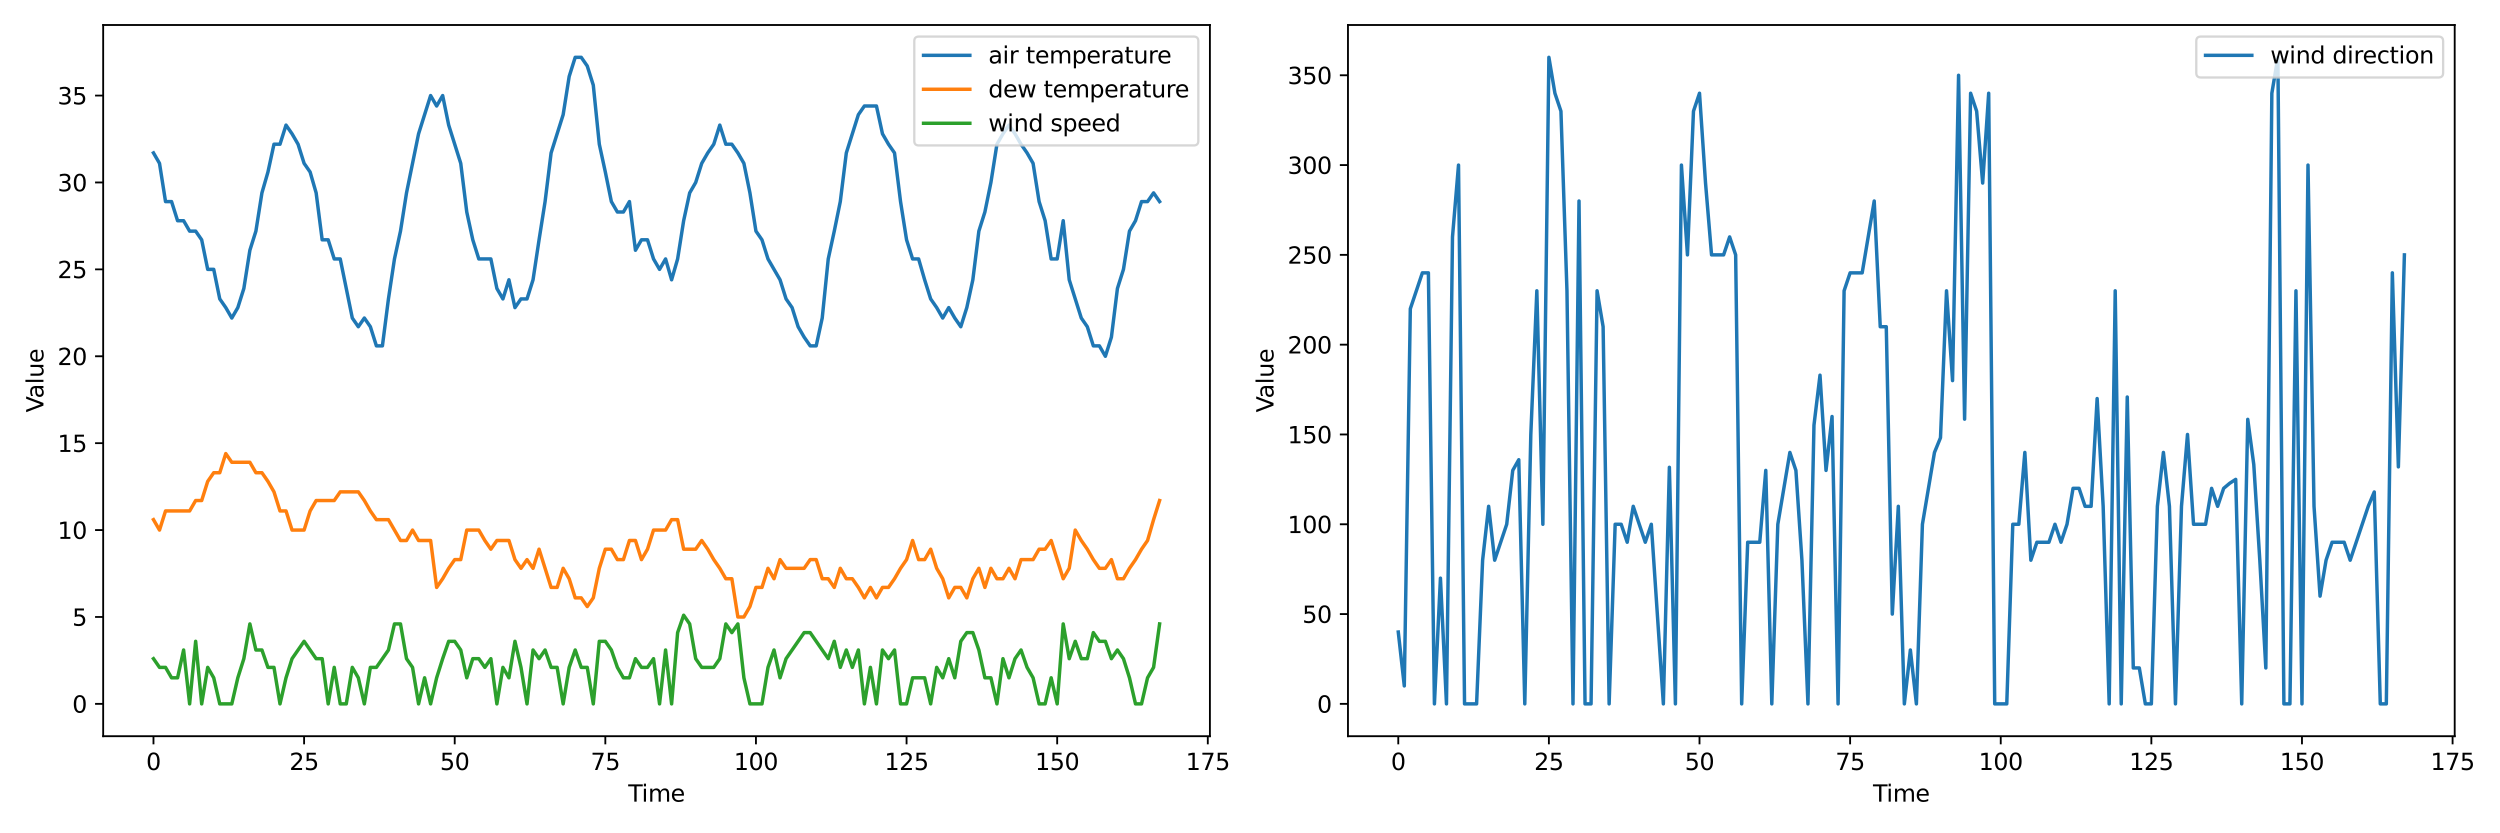 <?xml version="1.0" encoding="utf-8" standalone="no"?>
<!DOCTYPE svg PUBLIC "-//W3C//DTD SVG 1.1//EN"
  "http://www.w3.org/Graphics/SVG/1.1/DTD/svg11.dtd">
<svg xmlns:xlink="http://www.w3.org/1999/xlink" width="1080pt" height="360pt" viewBox="0 0 1080 360" xmlns="http://www.w3.org/2000/svg" version="1.1">
 <defs>
  <style type="text/css">*{stroke-linejoin: round; stroke-linecap: butt}</style>
 </defs>
 <g id="figure_1">
  <g id="patch_1">
   <path d="M 0 360 
L 1080 360 
L 1080 0 
L 0 0 
z
" style="fill: #ffffff"/>
  </g>
  <g id="axes_1">
   <g id="patch_2">
    <path d="M 44.57 318.04 
L 522.68 318.04 
L 522.68 10.8 
L 44.57 10.8 
z
" style="fill: #ffffff"/>
   </g>
   <g id="matplotlib.axis_1">
    <g id="xtick_1">
     <g id="line2d_1">
      <defs>
       <path id="md7c0abed47" d="M 0 0 
L 0 3.5 
" style="stroke: #000000; stroke-width: 0.8"/>
      </defs>
      <g>
       <use xlink:href="#md7c0abed47" x="66.302" y="318.04" style="stroke: #000000; stroke-width: 0.8"/>
      </g>
     </g>
     <g id="text_1">
      <!-- 0 -->
      <g transform="translate(63.121 332.638) scale(0.1 -0.1)">
       <defs>
        <path id="DejaVuSans-30" d="M 2034 4250 
Q 1547 4250 1301 3770 
Q 1056 3291 1056 2328 
Q 1056 1369 1301 889 
Q 1547 409 2034 409 
Q 2525 409 2770 889 
Q 3016 1369 3016 2328 
Q 3016 3291 2770 3770 
Q 2525 4250 2034 4250 
z
M 2034 4750 
Q 2819 4750 3233 4129 
Q 3647 3509 3647 2328 
Q 3647 1150 3233 529 
Q 2819 -91 2034 -91 
Q 1250 -91 836 529 
Q 422 1150 422 2328 
Q 422 3509 836 4129 
Q 1250 4750 2034 4750 
z
" transform="scale(0.016)"/>
       </defs>
       <use xlink:href="#DejaVuSans-30"/>
      </g>
     </g>
    </g>
    <g id="xtick_2">
     <g id="line2d_2">
      <g>
       <use xlink:href="#md7c0abed47" x="131.369" y="318.04" style="stroke: #000000; stroke-width: 0.8"/>
      </g>
     </g>
     <g id="text_2">
      <!-- 25 -->
      <g transform="translate(125.006 332.638) scale(0.1 -0.1)">
       <defs>
        <path id="DejaVuSans-32" d="M 1228 531 
L 3431 531 
L 3431 0 
L 469 0 
L 469 531 
Q 828 903 1448 1529 
Q 2069 2156 2228 2338 
Q 2531 2678 2651 2914 
Q 2772 3150 2772 3378 
Q 2772 3750 2511 3984 
Q 2250 4219 1831 4219 
Q 1534 4219 1204 4116 
Q 875 4013 500 3803 
L 500 4441 
Q 881 4594 1212 4672 
Q 1544 4750 1819 4750 
Q 2544 4750 2975 4387 
Q 3406 4025 3406 3419 
Q 3406 3131 3298 2873 
Q 3191 2616 2906 2266 
Q 2828 2175 2409 1742 
Q 1991 1309 1228 531 
z
" transform="scale(0.016)"/>
        <path id="DejaVuSans-35" d="M 691 4666 
L 3169 4666 
L 3169 4134 
L 1269 4134 
L 1269 2991 
Q 1406 3038 1543 3061 
Q 1681 3084 1819 3084 
Q 2600 3084 3056 2656 
Q 3513 2228 3513 1497 
Q 3513 744 3044 326 
Q 2575 -91 1722 -91 
Q 1428 -91 1123 -41 
Q 819 9 494 109 
L 494 744 
Q 775 591 1075 516 
Q 1375 441 1709 441 
Q 2250 441 2565 725 
Q 2881 1009 2881 1497 
Q 2881 1984 2565 2268 
Q 2250 2553 1709 2553 
Q 1456 2553 1204 2497 
Q 953 2441 691 2322 
L 691 4666 
z
" transform="scale(0.016)"/>
       </defs>
       <use xlink:href="#DejaVuSans-32"/>
       <use xlink:href="#DejaVuSans-35" x="63.623"/>
      </g>
     </g>
    </g>
    <g id="xtick_3">
     <g id="line2d_3">
      <g>
       <use xlink:href="#md7c0abed47" x="196.436" y="318.04" style="stroke: #000000; stroke-width: 0.8"/>
      </g>
     </g>
     <g id="text_3">
      <!-- 50 -->
      <g transform="translate(190.073 332.638) scale(0.1 -0.1)">
       <use xlink:href="#DejaVuSans-35"/>
       <use xlink:href="#DejaVuSans-30" x="63.623"/>
      </g>
     </g>
    </g>
    <g id="xtick_4">
     <g id="line2d_4">
      <g>
       <use xlink:href="#md7c0abed47" x="261.502" y="318.04" style="stroke: #000000; stroke-width: 0.8"/>
      </g>
     </g>
     <g id="text_4">
      <!-- 75 -->
      <g transform="translate(255.14 332.638) scale(0.1 -0.1)">
       <defs>
        <path id="DejaVuSans-37" d="M 525 4666 
L 3525 4666 
L 3525 4397 
L 1831 0 
L 1172 0 
L 2766 4134 
L 525 4134 
L 525 4666 
z
" transform="scale(0.016)"/>
       </defs>
       <use xlink:href="#DejaVuSans-37"/>
       <use xlink:href="#DejaVuSans-35" x="63.623"/>
      </g>
     </g>
    </g>
    <g id="xtick_5">
     <g id="line2d_5">
      <g>
       <use xlink:href="#md7c0abed47" x="326.569" y="318.04" style="stroke: #000000; stroke-width: 0.8"/>
      </g>
     </g>
     <g id="text_5">
      <!-- 100 -->
      <g transform="translate(317.025 332.638) scale(0.1 -0.1)">
       <defs>
        <path id="DejaVuSans-31" d="M 794 531 
L 1825 531 
L 1825 4091 
L 703 3866 
L 703 4441 
L 1819 4666 
L 2450 4666 
L 2450 531 
L 3481 531 
L 3481 0 
L 794 0 
L 794 531 
z
" transform="scale(0.016)"/>
       </defs>
       <use xlink:href="#DejaVuSans-31"/>
       <use xlink:href="#DejaVuSans-30" x="63.623"/>
       <use xlink:href="#DejaVuSans-30" x="127.246"/>
      </g>
     </g>
    </g>
    <g id="xtick_6">
     <g id="line2d_6">
      <g>
       <use xlink:href="#md7c0abed47" x="391.636" y="318.04" style="stroke: #000000; stroke-width: 0.8"/>
      </g>
     </g>
     <g id="text_6">
      <!-- 125 -->
      <g transform="translate(382.092 332.638) scale(0.1 -0.1)">
       <use xlink:href="#DejaVuSans-31"/>
       <use xlink:href="#DejaVuSans-32" x="63.623"/>
       <use xlink:href="#DejaVuSans-35" x="127.246"/>
      </g>
     </g>
    </g>
    <g id="xtick_7">
     <g id="line2d_7">
      <g>
       <use xlink:href="#md7c0abed47" x="456.702" y="318.04" style="stroke: #000000; stroke-width: 0.8"/>
      </g>
     </g>
     <g id="text_7">
      <!-- 150 -->
      <g transform="translate(447.159 332.638) scale(0.1 -0.1)">
       <use xlink:href="#DejaVuSans-31"/>
       <use xlink:href="#DejaVuSans-35" x="63.623"/>
       <use xlink:href="#DejaVuSans-30" x="127.246"/>
      </g>
     </g>
    </g>
    <g id="xtick_8">
     <g id="line2d_8">
      <g>
       <use xlink:href="#md7c0abed47" x="521.769" y="318.04" style="stroke: #000000; stroke-width: 0.8"/>
      </g>
     </g>
     <g id="text_8">
      <!-- 175 -->
      <g transform="translate(512.225 332.638) scale(0.1 -0.1)">
       <use xlink:href="#DejaVuSans-31"/>
       <use xlink:href="#DejaVuSans-37" x="63.623"/>
       <use xlink:href="#DejaVuSans-35" x="127.246"/>
      </g>
     </g>
    </g>
    <g id="text_9">
     <!-- Time -->
     <g transform="translate(271.391 346.317) scale(0.1 -0.1)">
      <defs>
       <path id="DejaVuSans-54" d="M -19 4666 
L 3928 4666 
L 3928 4134 
L 2272 4134 
L 2272 0 
L 1638 0 
L 1638 4134 
L -19 4134 
L -19 4666 
z
" transform="scale(0.016)"/>
       <path id="DejaVuSans-69" d="M 603 3500 
L 1178 3500 
L 1178 0 
L 603 0 
L 603 3500 
z
M 603 4863 
L 1178 4863 
L 1178 4134 
L 603 4134 
L 603 4863 
z
" transform="scale(0.016)"/>
       <path id="DejaVuSans-6d" d="M 3328 2828 
Q 3544 3216 3844 3400 
Q 4144 3584 4550 3584 
Q 5097 3584 5394 3201 
Q 5691 2819 5691 2113 
L 5691 0 
L 5113 0 
L 5113 2094 
Q 5113 2597 4934 2840 
Q 4756 3084 4391 3084 
Q 3944 3084 3684 2787 
Q 3425 2491 3425 1978 
L 3425 0 
L 2847 0 
L 2847 2094 
Q 2847 2600 2669 2842 
Q 2491 3084 2119 3084 
Q 1678 3084 1418 2786 
Q 1159 2488 1159 1978 
L 1159 0 
L 581 0 
L 581 3500 
L 1159 3500 
L 1159 2956 
Q 1356 3278 1631 3431 
Q 1906 3584 2284 3584 
Q 2666 3584 2933 3390 
Q 3200 3197 3328 2828 
z
" transform="scale(0.016)"/>
       <path id="DejaVuSans-65" d="M 3597 1894 
L 3597 1613 
L 953 1613 
Q 991 1019 1311 708 
Q 1631 397 2203 397 
Q 2534 397 2845 478 
Q 3156 559 3463 722 
L 3463 178 
Q 3153 47 2828 -22 
Q 2503 -91 2169 -91 
Q 1331 -91 842 396 
Q 353 884 353 1716 
Q 353 2575 817 3079 
Q 1281 3584 2069 3584 
Q 2775 3584 3186 3129 
Q 3597 2675 3597 1894 
z
M 3022 2063 
Q 3016 2534 2758 2815 
Q 2500 3097 2075 3097 
Q 1594 3097 1305 2825 
Q 1016 2553 972 2059 
L 3022 2063 
z
" transform="scale(0.016)"/>
      </defs>
      <use xlink:href="#DejaVuSans-54"/>
      <use xlink:href="#DejaVuSans-69" x="57.959"/>
      <use xlink:href="#DejaVuSans-6d" x="85.742"/>
      <use xlink:href="#DejaVuSans-65" x="183.154"/>
     </g>
    </g>
   </g>
   <g id="matplotlib.axis_2">
    <g id="ytick_1">
     <g id="line2d_9">
      <defs>
       <path id="m46fc48ed56" d="M 0 0 
L -3.5 0 
" style="stroke: #000000; stroke-width: 0.8"/>
      </defs>
      <g>
       <use xlink:href="#m46fc48ed56" x="44.57" y="304.075" style="stroke: #000000; stroke-width: 0.8"/>
      </g>
     </g>
     <g id="text_10">
      <!-- 0 -->
      <g transform="translate(31.207 307.874) scale(0.1 -0.1)">
       <use xlink:href="#DejaVuSans-30"/>
      </g>
     </g>
    </g>
    <g id="ytick_2">
     <g id="line2d_10">
      <g>
       <use xlink:href="#m46fc48ed56" x="44.57" y="266.533" style="stroke: #000000; stroke-width: 0.8"/>
      </g>
     </g>
     <g id="text_11">
      <!-- 5 -->
      <g transform="translate(31.207 270.332) scale(0.1 -0.1)">
       <use xlink:href="#DejaVuSans-35"/>
      </g>
     </g>
    </g>
    <g id="ytick_3">
     <g id="line2d_11">
      <g>
       <use xlink:href="#m46fc48ed56" x="44.57" y="228.991" style="stroke: #000000; stroke-width: 0.8"/>
      </g>
     </g>
     <g id="text_12">
      <!-- 10 -->
      <g transform="translate(24.845 232.791) scale(0.1 -0.1)">
       <use xlink:href="#DejaVuSans-31"/>
       <use xlink:href="#DejaVuSans-30" x="63.623"/>
      </g>
     </g>
    </g>
    <g id="ytick_4">
     <g id="line2d_12">
      <g>
       <use xlink:href="#m46fc48ed56" x="44.57" y="191.45" style="stroke: #000000; stroke-width: 0.8"/>
      </g>
     </g>
     <g id="text_13">
      <!-- 15 -->
      <g transform="translate(24.845 195.249) scale(0.1 -0.1)">
       <use xlink:href="#DejaVuSans-31"/>
       <use xlink:href="#DejaVuSans-35" x="63.623"/>
      </g>
     </g>
    </g>
    <g id="ytick_5">
     <g id="line2d_13">
      <g>
       <use xlink:href="#m46fc48ed56" x="44.57" y="153.908" style="stroke: #000000; stroke-width: 0.8"/>
      </g>
     </g>
     <g id="text_14">
      <!-- 20 -->
      <g transform="translate(24.845 157.708) scale(0.1 -0.1)">
       <use xlink:href="#DejaVuSans-32"/>
       <use xlink:href="#DejaVuSans-30" x="63.623"/>
      </g>
     </g>
    </g>
    <g id="ytick_6">
     <g id="line2d_14">
      <g>
       <use xlink:href="#m46fc48ed56" x="44.57" y="116.367" style="stroke: #000000; stroke-width: 0.8"/>
      </g>
     </g>
     <g id="text_15">
      <!-- 25 -->
      <g transform="translate(24.845 120.166) scale(0.1 -0.1)">
       <use xlink:href="#DejaVuSans-32"/>
       <use xlink:href="#DejaVuSans-35" x="63.623"/>
      </g>
     </g>
    </g>
    <g id="ytick_7">
     <g id="line2d_15">
      <g>
       <use xlink:href="#m46fc48ed56" x="44.57" y="78.825" style="stroke: #000000; stroke-width: 0.8"/>
      </g>
     </g>
     <g id="text_16">
      <!-- 30 -->
      <g transform="translate(24.845 82.624) scale(0.1 -0.1)">
       <defs>
        <path id="DejaVuSans-33" d="M 2597 2516 
Q 3050 2419 3304 2112 
Q 3559 1806 3559 1356 
Q 3559 666 3084 287 
Q 2609 -91 1734 -91 
Q 1441 -91 1130 -33 
Q 819 25 488 141 
L 488 750 
Q 750 597 1062 519 
Q 1375 441 1716 441 
Q 2309 441 2620 675 
Q 2931 909 2931 1356 
Q 2931 1769 2642 2001 
Q 2353 2234 1838 2234 
L 1294 2234 
L 1294 2753 
L 1863 2753 
Q 2328 2753 2575 2939 
Q 2822 3125 2822 3475 
Q 2822 3834 2567 4026 
Q 2313 4219 1838 4219 
Q 1578 4219 1281 4162 
Q 984 4106 628 3988 
L 628 4550 
Q 988 4650 1302 4700 
Q 1616 4750 1894 4750 
Q 2613 4750 3031 4423 
Q 3450 4097 3450 3541 
Q 3450 3153 3228 2886 
Q 3006 2619 2597 2516 
z
" transform="scale(0.016)"/>
       </defs>
       <use xlink:href="#DejaVuSans-33"/>
       <use xlink:href="#DejaVuSans-30" x="63.623"/>
      </g>
     </g>
    </g>
    <g id="ytick_8">
     <g id="line2d_16">
      <g>
       <use xlink:href="#m46fc48ed56" x="44.57" y="41.284" style="stroke: #000000; stroke-width: 0.8"/>
      </g>
     </g>
     <g id="text_17">
      <!-- 35 -->
      <g transform="translate(24.845 45.083) scale(0.1 -0.1)">
       <use xlink:href="#DejaVuSans-33"/>
       <use xlink:href="#DejaVuSans-35" x="63.623"/>
      </g>
     </g>
    </g>
    <g id="text_18">
     <!-- Value -->
     <g transform="translate(18.765 178.151) rotate(-90) scale(0.1 -0.1)">
      <defs>
       <path id="DejaVuSans-56" d="M 1831 0 
L 50 4666 
L 709 4666 
L 2188 738 
L 3669 4666 
L 4325 4666 
L 2547 0 
L 1831 0 
z
" transform="scale(0.016)"/>
       <path id="DejaVuSans-61" d="M 2194 1759 
Q 1497 1759 1228 1600 
Q 959 1441 959 1056 
Q 959 750 1161 570 
Q 1363 391 1709 391 
Q 2188 391 2477 730 
Q 2766 1069 2766 1631 
L 2766 1759 
L 2194 1759 
z
M 3341 1997 
L 3341 0 
L 2766 0 
L 2766 531 
Q 2569 213 2275 61 
Q 1981 -91 1556 -91 
Q 1019 -91 701 211 
Q 384 513 384 1019 
Q 384 1609 779 1909 
Q 1175 2209 1959 2209 
L 2766 2209 
L 2766 2266 
Q 2766 2663 2505 2880 
Q 2244 3097 1772 3097 
Q 1472 3097 1187 3025 
Q 903 2953 641 2809 
L 641 3341 
Q 956 3463 1253 3523 
Q 1550 3584 1831 3584 
Q 2591 3584 2966 3190 
Q 3341 2797 3341 1997 
z
" transform="scale(0.016)"/>
       <path id="DejaVuSans-6c" d="M 603 4863 
L 1178 4863 
L 1178 0 
L 603 0 
L 603 4863 
z
" transform="scale(0.016)"/>
       <path id="DejaVuSans-75" d="M 544 1381 
L 544 3500 
L 1119 3500 
L 1119 1403 
Q 1119 906 1312 657 
Q 1506 409 1894 409 
Q 2359 409 2629 706 
Q 2900 1003 2900 1516 
L 2900 3500 
L 3475 3500 
L 3475 0 
L 2900 0 
L 2900 538 
Q 2691 219 2414 64 
Q 2138 -91 1772 -91 
Q 1169 -91 856 284 
Q 544 659 544 1381 
z
M 1991 3584 
L 1991 3584 
z
" transform="scale(0.016)"/>
      </defs>
      <use xlink:href="#DejaVuSans-56"/>
      <use xlink:href="#DejaVuSans-61" x="60.658"/>
      <use xlink:href="#DejaVuSans-6c" x="121.938"/>
      <use xlink:href="#DejaVuSans-75" x="149.721"/>
      <use xlink:href="#DejaVuSans-65" x="213.1"/>
     </g>
    </g>
   </g>
   <g id="line2d_17">
    <path d="M 66.302 66.061 
L 68.905 70.566 
L 71.508 87.084 
L 74.11 87.084 
L 76.713 95.344 
L 79.316 95.344 
L 81.918 99.849 
L 84.521 99.849 
L 87.124 103.603 
L 89.726 116.367 
L 92.329 116.367 
L 94.932 129.131 
L 97.534 132.885 
L 100.137 137.39 
L 102.74 132.885 
L 105.342 124.626 
L 107.945 108.108 
L 110.548 99.849 
L 113.15 83.33 
L 115.753 74.32 
L 118.356 62.307 
L 120.958 62.307 
L 123.561 54.048 
L 126.164 57.802 
L 128.766 62.307 
L 131.369 70.566 
L 133.972 74.32 
L 136.574 83.33 
L 139.177 103.603 
L 141.78 103.603 
L 144.382 111.862 
L 146.985 111.862 
L 152.19 137.39 
L 154.793 141.144 
L 157.396 137.39 
L 159.998 141.144 
L 162.601 149.403 
L 165.204 149.403 
L 167.806 129.131 
L 170.409 111.862 
L 173.012 99.849 
L 175.614 83.33 
L 180.82 57.802 
L 186.025 41.284 
L 188.628 45.789 
L 191.23 41.284 
L 193.833 54.048 
L 199.038 70.566 
L 201.641 91.589 
L 204.244 103.603 
L 206.846 111.862 
L 212.052 111.862 
L 214.654 124.626 
L 217.257 129.131 
L 219.86 120.872 
L 222.462 132.885 
L 225.065 129.131 
L 227.668 129.131 
L 230.27 120.872 
L 232.873 103.603 
L 235.476 87.084 
L 238.078 66.061 
L 243.284 49.543 
L 245.886 33.025 
L 248.489 24.765 
L 251.092 24.765 
L 253.694 28.52 
L 256.297 36.779 
L 258.9 62.307 
L 261.502 74.32 
L 264.105 87.084 
L 266.708 91.589 
L 269.31 91.589 
L 271.913 87.084 
L 274.516 108.108 
L 277.118 103.603 
L 279.721 103.603 
L 282.324 111.862 
L 284.926 116.367 
L 287.529 111.862 
L 290.132 120.872 
L 292.734 111.862 
L 295.337 95.344 
L 297.94 83.33 
L 300.542 78.825 
L 303.145 70.566 
L 305.748 66.061 
L 308.35 62.307 
L 310.953 54.048 
L 313.556 62.307 
L 316.158 62.307 
L 318.761 66.061 
L 321.364 70.566 
L 323.966 83.33 
L 326.569 99.849 
L 329.172 103.603 
L 331.774 111.862 
L 336.98 120.872 
L 339.582 129.131 
L 342.185 132.885 
L 344.788 141.144 
L 347.39 145.649 
L 349.993 149.403 
L 352.596 149.403 
L 355.198 137.39 
L 357.801 111.862 
L 360.404 99.849 
L 363.006 87.084 
L 365.609 66.061 
L 370.814 49.543 
L 373.417 45.789 
L 378.622 45.789 
L 381.225 57.802 
L 383.828 62.307 
L 386.43 66.061 
L 389.033 87.084 
L 391.636 103.603 
L 394.238 111.862 
L 396.841 111.862 
L 399.444 120.872 
L 402.046 129.131 
L 404.649 132.885 
L 407.252 137.39 
L 409.854 132.885 
L 412.457 137.39 
L 415.06 141.144 
L 417.662 132.885 
L 420.265 120.872 
L 422.868 99.849 
L 425.47 91.589 
L 428.073 78.825 
L 430.676 62.307 
L 433.278 57.802 
L 435.881 54.048 
L 438.484 57.802 
L 441.086 62.307 
L 443.689 66.061 
L 446.292 70.566 
L 448.894 87.084 
L 451.497 95.344 
L 454.1 111.862 
L 456.702 111.862 
L 459.305 95.344 
L 461.908 120.872 
L 467.113 137.39 
L 469.716 141.144 
L 472.318 149.403 
L 474.921 149.403 
L 477.524 153.908 
L 480.126 145.649 
L 482.729 124.626 
L 485.332 116.367 
L 487.934 99.849 
L 490.537 95.344 
L 493.14 87.084 
L 495.742 87.084 
L 498.345 83.33 
L 500.948 87.084 
L 500.948 87.084 
" clip-path="url(#p7b12319298)" style="fill: none; stroke: #1f77b4; stroke-width: 1.5; stroke-linecap: square"/>
   </g>
   <g id="line2d_18">
    <path d="M 66.302 224.486 
L 68.905 228.991 
L 71.508 220.732 
L 81.918 220.732 
L 84.521 216.227 
L 87.124 216.227 
L 89.726 207.968 
L 92.329 204.214 
L 94.932 204.214 
L 97.534 195.955 
L 100.137 199.709 
L 107.945 199.709 
L 110.548 204.214 
L 113.15 204.214 
L 115.753 207.968 
L 118.356 212.473 
L 120.958 220.732 
L 123.561 220.732 
L 126.164 228.991 
L 131.369 228.991 
L 133.972 220.732 
L 136.574 216.227 
L 144.382 216.227 
L 146.985 212.473 
L 154.793 212.473 
L 157.396 216.227 
L 159.998 220.732 
L 162.601 224.486 
L 167.806 224.486 
L 173.012 233.496 
L 175.614 233.496 
L 178.217 228.991 
L 180.82 233.496 
L 186.025 233.496 
L 188.628 253.769 
L 191.23 250.015 
L 193.833 245.51 
L 196.436 241.756 
L 199.038 241.756 
L 201.641 228.991 
L 206.846 228.991 
L 209.449 233.496 
L 212.052 237.251 
L 214.654 233.496 
L 219.86 233.496 
L 222.462 241.756 
L 225.065 245.51 
L 227.668 241.756 
L 230.27 245.51 
L 232.873 237.251 
L 238.078 253.769 
L 240.681 253.769 
L 243.284 245.51 
L 245.886 250.015 
L 248.489 258.274 
L 251.092 258.274 
L 253.694 262.028 
L 256.297 258.274 
L 258.9 245.51 
L 261.502 237.251 
L 264.105 237.251 
L 266.708 241.756 
L 269.31 241.756 
L 271.913 233.496 
L 274.516 233.496 
L 277.118 241.756 
L 279.721 237.251 
L 282.324 228.991 
L 287.529 228.991 
L 290.132 224.486 
L 292.734 224.486 
L 295.337 237.251 
L 300.542 237.251 
L 303.145 233.496 
L 305.748 237.251 
L 308.35 241.756 
L 310.953 245.51 
L 313.556 250.015 
L 316.158 250.015 
L 318.761 266.533 
L 321.364 266.533 
L 323.966 262.028 
L 326.569 253.769 
L 329.172 253.769 
L 331.774 245.51 
L 334.377 250.015 
L 336.98 241.756 
L 339.582 245.51 
L 347.39 245.51 
L 349.993 241.756 
L 352.596 241.756 
L 355.198 250.015 
L 357.801 250.015 
L 360.404 253.769 
L 363.006 245.51 
L 365.609 250.015 
L 368.212 250.015 
L 370.814 253.769 
L 373.417 258.274 
L 376.02 253.769 
L 378.622 258.274 
L 381.225 253.769 
L 383.828 253.769 
L 386.43 250.015 
L 389.033 245.51 
L 391.636 241.756 
L 394.238 233.496 
L 396.841 241.756 
L 399.444 241.756 
L 402.046 237.251 
L 404.649 245.51 
L 407.252 250.015 
L 409.854 258.274 
L 412.457 253.769 
L 415.06 253.769 
L 417.662 258.274 
L 420.265 250.015 
L 422.868 245.51 
L 425.47 253.769 
L 428.073 245.51 
L 430.676 250.015 
L 433.278 250.015 
L 435.881 245.51 
L 438.484 250.015 
L 441.086 241.756 
L 446.292 241.756 
L 448.894 237.251 
L 451.497 237.251 
L 454.1 233.496 
L 459.305 250.015 
L 461.908 245.51 
L 464.51 228.991 
L 467.113 233.496 
L 469.716 237.251 
L 472.318 241.756 
L 474.921 245.51 
L 477.524 245.51 
L 480.126 241.756 
L 482.729 250.015 
L 485.332 250.015 
L 487.934 245.51 
L 490.537 241.756 
L 493.14 237.251 
L 495.742 233.496 
L 498.345 224.486 
L 500.948 216.227 
L 500.948 216.227 
" clip-path="url(#p7b12319298)" style="fill: none; stroke: #ff7f0e; stroke-width: 1.5; stroke-linecap: square"/>
   </g>
   <g id="line2d_19">
    <path d="M 66.302 284.553 
L 68.905 288.307 
L 71.508 288.307 
L 74.11 292.812 
L 76.713 292.812 
L 79.316 280.799 
L 81.918 304.075 
L 84.521 277.045 
L 87.124 304.075 
L 89.726 288.307 
L 92.329 292.812 
L 94.932 304.075 
L 100.137 304.075 
L 102.74 292.812 
L 105.342 284.553 
L 107.945 269.536 
L 110.548 280.799 
L 113.15 280.799 
L 115.753 288.307 
L 118.356 288.307 
L 120.958 304.075 
L 123.561 292.812 
L 126.164 284.553 
L 131.369 277.045 
L 136.574 284.553 
L 139.177 284.553 
L 141.78 304.075 
L 144.382 288.307 
L 146.985 304.075 
L 149.588 304.075 
L 152.19 288.307 
L 154.793 292.812 
L 157.396 304.075 
L 159.998 288.307 
L 162.601 288.307 
L 167.806 280.799 
L 170.409 269.536 
L 173.012 269.536 
L 175.614 284.553 
L 178.217 288.307 
L 180.82 304.075 
L 183.422 292.812 
L 186.025 304.075 
L 188.628 292.812 
L 191.23 284.553 
L 193.833 277.045 
L 196.436 277.045 
L 199.038 280.799 
L 201.641 292.812 
L 204.244 284.553 
L 206.846 284.553 
L 209.449 288.307 
L 212.052 284.553 
L 214.654 304.075 
L 217.257 288.307 
L 219.86 292.812 
L 222.462 277.045 
L 225.065 288.307 
L 227.668 304.075 
L 230.27 280.799 
L 232.873 284.553 
L 235.476 280.799 
L 238.078 288.307 
L 240.681 288.307 
L 243.284 304.075 
L 245.886 288.307 
L 248.489 280.799 
L 251.092 288.307 
L 253.694 288.307 
L 256.297 304.075 
L 258.9 277.045 
L 261.502 277.045 
L 264.105 280.799 
L 266.708 288.307 
L 269.31 292.812 
L 271.913 292.812 
L 274.516 284.553 
L 277.118 288.307 
L 279.721 288.307 
L 282.324 284.553 
L 284.926 304.075 
L 287.529 280.799 
L 290.132 304.075 
L 292.734 273.29 
L 295.337 265.782 
L 297.94 269.536 
L 300.542 284.553 
L 303.145 288.307 
L 308.35 288.307 
L 310.953 284.553 
L 313.556 269.536 
L 316.158 273.29 
L 318.761 269.536 
L 321.364 292.812 
L 323.966 304.075 
L 329.172 304.075 
L 331.774 288.307 
L 334.377 280.799 
L 336.98 292.812 
L 339.582 284.553 
L 347.39 273.29 
L 349.993 273.29 
L 357.801 284.553 
L 360.404 277.045 
L 363.006 288.307 
L 365.609 280.799 
L 368.212 288.307 
L 370.814 280.799 
L 373.417 304.075 
L 376.02 288.307 
L 378.622 304.075 
L 381.225 280.799 
L 383.828 284.553 
L 386.43 280.799 
L 389.033 304.075 
L 391.636 304.075 
L 394.238 292.812 
L 399.444 292.812 
L 402.046 304.075 
L 404.649 288.307 
L 407.252 292.812 
L 409.854 284.553 
L 412.457 292.812 
L 415.06 277.045 
L 417.662 273.29 
L 420.265 273.29 
L 422.868 280.799 
L 425.47 292.812 
L 428.073 292.812 
L 430.676 304.075 
L 433.278 284.553 
L 435.881 292.812 
L 438.484 284.553 
L 441.086 280.799 
L 443.689 288.307 
L 446.292 292.812 
L 448.894 304.075 
L 451.497 304.075 
L 454.1 292.812 
L 456.702 304.075 
L 459.305 269.536 
L 461.908 284.553 
L 464.51 277.045 
L 467.113 284.553 
L 469.716 284.553 
L 472.318 273.29 
L 474.921 277.045 
L 477.524 277.045 
L 480.126 284.553 
L 482.729 280.799 
L 485.332 284.553 
L 487.934 292.812 
L 490.537 304.075 
L 493.14 304.075 
L 495.742 292.812 
L 498.345 288.307 
L 500.948 269.536 
L 500.948 269.536 
" clip-path="url(#p7b12319298)" style="fill: none; stroke: #2ca02c; stroke-width: 1.5; stroke-linecap: square"/>
   </g>
   <g id="patch_3">
    <path d="M 44.57 318.04 
L 44.57 10.8 
" style="fill: none; stroke: #000000; stroke-width: 0.8; stroke-linejoin: miter; stroke-linecap: square"/>
   </g>
   <g id="patch_4">
    <path d="M 522.68 318.04 
L 522.68 10.8 
" style="fill: none; stroke: #000000; stroke-width: 0.8; stroke-linejoin: miter; stroke-linecap: square"/>
   </g>
   <g id="patch_5">
    <path d="M 44.57 318.04 
L 522.68 318.04 
" style="fill: none; stroke: #000000; stroke-width: 0.8; stroke-linejoin: miter; stroke-linecap: square"/>
   </g>
   <g id="patch_6">
    <path d="M 44.57 10.8 
L 522.68 10.8 
" style="fill: none; stroke: #000000; stroke-width: 0.8; stroke-linejoin: miter; stroke-linecap: square"/>
   </g>
   <g id="legend_1">
    <g id="patch_7">
     <path d="M 396.97 62.834 
L 515.68 62.834 
Q 517.68 62.834 517.68 60.834 
L 517.68 17.8 
Q 517.68 15.8 515.68 15.8 
L 396.97 15.8 
Q 394.97 15.8 394.97 17.8 
L 394.97 60.834 
Q 394.97 62.834 396.97 62.834 
z
" style="fill: #ffffff; opacity: 0.8; stroke: #cccccc; stroke-linejoin: miter"/>
    </g>
    <g id="line2d_20">
     <path d="M 398.97 23.898 
L 408.97 23.898 
L 418.97 23.898 
" style="fill: none; stroke: #1f77b4; stroke-width: 1.5; stroke-linecap: square"/>
    </g>
    <g id="text_19">
     <!-- air temperature -->
     <g transform="translate(426.97 27.398) scale(0.1 -0.1)">
      <defs>
       <path id="DejaVuSans-72" d="M 2631 2963 
Q 2534 3019 2420 3045 
Q 2306 3072 2169 3072 
Q 1681 3072 1420 2755 
Q 1159 2438 1159 1844 
L 1159 0 
L 581 0 
L 581 3500 
L 1159 3500 
L 1159 2956 
Q 1341 3275 1631 3429 
Q 1922 3584 2338 3584 
Q 2397 3584 2469 3576 
Q 2541 3569 2628 3553 
L 2631 2963 
z
" transform="scale(0.016)"/>
       <path id="DejaVuSans-20" transform="scale(0.016)"/>
       <path id="DejaVuSans-74" d="M 1172 4494 
L 1172 3500 
L 2356 3500 
L 2356 3053 
L 1172 3053 
L 1172 1153 
Q 1172 725 1289 603 
Q 1406 481 1766 481 
L 2356 481 
L 2356 0 
L 1766 0 
Q 1100 0 847 248 
Q 594 497 594 1153 
L 594 3053 
L 172 3053 
L 172 3500 
L 594 3500 
L 594 4494 
L 1172 4494 
z
" transform="scale(0.016)"/>
       <path id="DejaVuSans-70" d="M 1159 525 
L 1159 -1331 
L 581 -1331 
L 581 3500 
L 1159 3500 
L 1159 2969 
Q 1341 3281 1617 3432 
Q 1894 3584 2278 3584 
Q 2916 3584 3314 3078 
Q 3713 2572 3713 1747 
Q 3713 922 3314 415 
Q 2916 -91 2278 -91 
Q 1894 -91 1617 61 
Q 1341 213 1159 525 
z
M 3116 1747 
Q 3116 2381 2855 2742 
Q 2594 3103 2138 3103 
Q 1681 3103 1420 2742 
Q 1159 2381 1159 1747 
Q 1159 1113 1420 752 
Q 1681 391 2138 391 
Q 2594 391 2855 752 
Q 3116 1113 3116 1747 
z
" transform="scale(0.016)"/>
      </defs>
      <use xlink:href="#DejaVuSans-61"/>
      <use xlink:href="#DejaVuSans-69" x="61.279"/>
      <use xlink:href="#DejaVuSans-72" x="89.062"/>
      <use xlink:href="#DejaVuSans-20" x="130.176"/>
      <use xlink:href="#DejaVuSans-74" x="161.963"/>
      <use xlink:href="#DejaVuSans-65" x="201.172"/>
      <use xlink:href="#DejaVuSans-6d" x="262.695"/>
      <use xlink:href="#DejaVuSans-70" x="360.107"/>
      <use xlink:href="#DejaVuSans-65" x="423.584"/>
      <use xlink:href="#DejaVuSans-72" x="485.107"/>
      <use xlink:href="#DejaVuSans-61" x="526.221"/>
      <use xlink:href="#DejaVuSans-74" x="587.5"/>
      <use xlink:href="#DejaVuSans-75" x="626.709"/>
      <use xlink:href="#DejaVuSans-72" x="690.088"/>
      <use xlink:href="#DejaVuSans-65" x="728.951"/>
     </g>
    </g>
    <g id="line2d_21">
     <path d="M 398.97 38.577 
L 408.97 38.577 
L 418.97 38.577 
" style="fill: none; stroke: #ff7f0e; stroke-width: 1.5; stroke-linecap: square"/>
    </g>
    <g id="text_20">
     <!-- dew temperature -->
     <g transform="translate(426.97 42.077) scale(0.1 -0.1)">
      <defs>
       <path id="DejaVuSans-64" d="M 2906 2969 
L 2906 4863 
L 3481 4863 
L 3481 0 
L 2906 0 
L 2906 525 
Q 2725 213 2448 61 
Q 2172 -91 1784 -91 
Q 1150 -91 751 415 
Q 353 922 353 1747 
Q 353 2572 751 3078 
Q 1150 3584 1784 3584 
Q 2172 3584 2448 3432 
Q 2725 3281 2906 2969 
z
M 947 1747 
Q 947 1113 1208 752 
Q 1469 391 1925 391 
Q 2381 391 2643 752 
Q 2906 1113 2906 1747 
Q 2906 2381 2643 2742 
Q 2381 3103 1925 3103 
Q 1469 3103 1208 2742 
Q 947 2381 947 1747 
z
" transform="scale(0.016)"/>
       <path id="DejaVuSans-77" d="M 269 3500 
L 844 3500 
L 1563 769 
L 2278 3500 
L 2956 3500 
L 3675 769 
L 4391 3500 
L 4966 3500 
L 4050 0 
L 3372 0 
L 2619 2869 
L 1863 0 
L 1184 0 
L 269 3500 
z
" transform="scale(0.016)"/>
      </defs>
      <use xlink:href="#DejaVuSans-64"/>
      <use xlink:href="#DejaVuSans-65" x="63.477"/>
      <use xlink:href="#DejaVuSans-77" x="125"/>
      <use xlink:href="#DejaVuSans-20" x="206.787"/>
      <use xlink:href="#DejaVuSans-74" x="238.574"/>
      <use xlink:href="#DejaVuSans-65" x="277.783"/>
      <use xlink:href="#DejaVuSans-6d" x="339.307"/>
      <use xlink:href="#DejaVuSans-70" x="436.719"/>
      <use xlink:href="#DejaVuSans-65" x="500.195"/>
      <use xlink:href="#DejaVuSans-72" x="561.719"/>
      <use xlink:href="#DejaVuSans-61" x="602.832"/>
      <use xlink:href="#DejaVuSans-74" x="664.111"/>
      <use xlink:href="#DejaVuSans-75" x="703.32"/>
      <use xlink:href="#DejaVuSans-72" x="766.699"/>
      <use xlink:href="#DejaVuSans-65" x="805.562"/>
     </g>
    </g>
    <g id="line2d_22">
     <path d="M 398.97 53.255 
L 408.97 53.255 
L 418.97 53.255 
" style="fill: none; stroke: #2ca02c; stroke-width: 1.5; stroke-linecap: square"/>
    </g>
    <g id="text_21">
     <!-- wind speed -->
     <g transform="translate(426.97 56.755) scale(0.1 -0.1)">
      <defs>
       <path id="DejaVuSans-6e" d="M 3513 2113 
L 3513 0 
L 2938 0 
L 2938 2094 
Q 2938 2591 2744 2837 
Q 2550 3084 2163 3084 
Q 1697 3084 1428 2787 
Q 1159 2491 1159 1978 
L 1159 0 
L 581 0 
L 581 3500 
L 1159 3500 
L 1159 2956 
Q 1366 3272 1645 3428 
Q 1925 3584 2291 3584 
Q 2894 3584 3203 3211 
Q 3513 2838 3513 2113 
z
" transform="scale(0.016)"/>
       <path id="DejaVuSans-73" d="M 2834 3397 
L 2834 2853 
Q 2591 2978 2328 3040 
Q 2066 3103 1784 3103 
Q 1356 3103 1142 2972 
Q 928 2841 928 2578 
Q 928 2378 1081 2264 
Q 1234 2150 1697 2047 
L 1894 2003 
Q 2506 1872 2764 1633 
Q 3022 1394 3022 966 
Q 3022 478 2636 193 
Q 2250 -91 1575 -91 
Q 1294 -91 989 -36 
Q 684 19 347 128 
L 347 722 
Q 666 556 975 473 
Q 1284 391 1588 391 
Q 1994 391 2212 530 
Q 2431 669 2431 922 
Q 2431 1156 2273 1281 
Q 2116 1406 1581 1522 
L 1381 1569 
Q 847 1681 609 1914 
Q 372 2147 372 2553 
Q 372 3047 722 3315 
Q 1072 3584 1716 3584 
Q 2034 3584 2315 3537 
Q 2597 3491 2834 3397 
z
" transform="scale(0.016)"/>
      </defs>
      <use xlink:href="#DejaVuSans-77"/>
      <use xlink:href="#DejaVuSans-69" x="81.787"/>
      <use xlink:href="#DejaVuSans-6e" x="109.57"/>
      <use xlink:href="#DejaVuSans-64" x="172.949"/>
      <use xlink:href="#DejaVuSans-20" x="236.426"/>
      <use xlink:href="#DejaVuSans-73" x="268.213"/>
      <use xlink:href="#DejaVuSans-70" x="320.312"/>
      <use xlink:href="#DejaVuSans-65" x="383.789"/>
      <use xlink:href="#DejaVuSans-65" x="445.312"/>
      <use xlink:href="#DejaVuSans-64" x="506.836"/>
     </g>
    </g>
   </g>
  </g>
  <g id="axes_2">
   <g id="patch_8">
    <path d="M 582.32 318.04 
L 1060.43 318.04 
L 1060.43 10.8 
L 582.32 10.8 
z
" style="fill: #ffffff"/>
   </g>
   <g id="matplotlib.axis_3">
    <g id="xtick_9">
     <g id="line2d_23">
      <g>
       <use xlink:href="#md7c0abed47" x="604.052" y="318.04" style="stroke: #000000; stroke-width: 0.8"/>
      </g>
     </g>
     <g id="text_22">
      <!-- 0 -->
      <g transform="translate(600.871 332.638) scale(0.1 -0.1)">
       <use xlink:href="#DejaVuSans-30"/>
      </g>
     </g>
    </g>
    <g id="xtick_10">
     <g id="line2d_24">
      <g>
       <use xlink:href="#md7c0abed47" x="669.119" y="318.04" style="stroke: #000000; stroke-width: 0.8"/>
      </g>
     </g>
     <g id="text_23">
      <!-- 25 -->
      <g transform="translate(662.756 332.638) scale(0.1 -0.1)">
       <use xlink:href="#DejaVuSans-32"/>
       <use xlink:href="#DejaVuSans-35" x="63.623"/>
      </g>
     </g>
    </g>
    <g id="xtick_11">
     <g id="line2d_25">
      <g>
       <use xlink:href="#md7c0abed47" x="734.186" y="318.04" style="stroke: #000000; stroke-width: 0.8"/>
      </g>
     </g>
     <g id="text_24">
      <!-- 50 -->
      <g transform="translate(727.823 332.638) scale(0.1 -0.1)">
       <use xlink:href="#DejaVuSans-35"/>
       <use xlink:href="#DejaVuSans-30" x="63.623"/>
      </g>
     </g>
    </g>
    <g id="xtick_12">
     <g id="line2d_26">
      <g>
       <use xlink:href="#md7c0abed47" x="799.252" y="318.04" style="stroke: #000000; stroke-width: 0.8"/>
      </g>
     </g>
     <g id="text_25">
      <!-- 75 -->
      <g transform="translate(792.89 332.638) scale(0.1 -0.1)">
       <use xlink:href="#DejaVuSans-37"/>
       <use xlink:href="#DejaVuSans-35" x="63.623"/>
      </g>
     </g>
    </g>
    <g id="xtick_13">
     <g id="line2d_27">
      <g>
       <use xlink:href="#md7c0abed47" x="864.319" y="318.04" style="stroke: #000000; stroke-width: 0.8"/>
      </g>
     </g>
     <g id="text_26">
      <!-- 100 -->
      <g transform="translate(854.775 332.638) scale(0.1 -0.1)">
       <use xlink:href="#DejaVuSans-31"/>
       <use xlink:href="#DejaVuSans-30" x="63.623"/>
       <use xlink:href="#DejaVuSans-30" x="127.246"/>
      </g>
     </g>
    </g>
    <g id="xtick_14">
     <g id="line2d_28">
      <g>
       <use xlink:href="#md7c0abed47" x="929.386" y="318.04" style="stroke: #000000; stroke-width: 0.8"/>
      </g>
     </g>
     <g id="text_27">
      <!-- 125 -->
      <g transform="translate(919.842 332.638) scale(0.1 -0.1)">
       <use xlink:href="#DejaVuSans-31"/>
       <use xlink:href="#DejaVuSans-32" x="63.623"/>
       <use xlink:href="#DejaVuSans-35" x="127.246"/>
      </g>
     </g>
    </g>
    <g id="xtick_15">
     <g id="line2d_29">
      <g>
       <use xlink:href="#md7c0abed47" x="994.452" y="318.04" style="stroke: #000000; stroke-width: 0.8"/>
      </g>
     </g>
     <g id="text_28">
      <!-- 150 -->
      <g transform="translate(984.909 332.638) scale(0.1 -0.1)">
       <use xlink:href="#DejaVuSans-31"/>
       <use xlink:href="#DejaVuSans-35" x="63.623"/>
       <use xlink:href="#DejaVuSans-30" x="127.246"/>
      </g>
     </g>
    </g>
    <g id="xtick_16">
     <g id="line2d_30">
      <g>
       <use xlink:href="#md7c0abed47" x="1059.519" y="318.04" style="stroke: #000000; stroke-width: 0.8"/>
      </g>
     </g>
     <g id="text_29">
      <!-- 175 -->
      <g transform="translate(1049.975 332.638) scale(0.1 -0.1)">
       <use xlink:href="#DejaVuSans-31"/>
       <use xlink:href="#DejaVuSans-37" x="63.623"/>
       <use xlink:href="#DejaVuSans-35" x="127.246"/>
      </g>
     </g>
    </g>
    <g id="text_30">
     <!-- Time -->
     <g transform="translate(809.141 346.317) scale(0.1 -0.1)">
      <use xlink:href="#DejaVuSans-54"/>
      <use xlink:href="#DejaVuSans-69" x="57.959"/>
      <use xlink:href="#DejaVuSans-6d" x="85.742"/>
      <use xlink:href="#DejaVuSans-65" x="183.154"/>
     </g>
    </g>
   </g>
   <g id="matplotlib.axis_4">
    <g id="ytick_9">
     <g id="line2d_31">
      <g>
       <use xlink:href="#m46fc48ed56" x="582.32" y="304.075" style="stroke: #000000; stroke-width: 0.8"/>
      </g>
     </g>
     <g id="text_31">
      <!-- 0 -->
      <g transform="translate(568.957 307.874) scale(0.1 -0.1)">
       <use xlink:href="#DejaVuSans-30"/>
      </g>
     </g>
    </g>
    <g id="ytick_10">
     <g id="line2d_32">
      <g>
       <use xlink:href="#m46fc48ed56" x="582.32" y="265.282" style="stroke: #000000; stroke-width: 0.8"/>
      </g>
     </g>
     <g id="text_32">
      <!-- 50 -->
      <g transform="translate(562.595 269.081) scale(0.1 -0.1)">
       <use xlink:href="#DejaVuSans-35"/>
       <use xlink:href="#DejaVuSans-30" x="63.623"/>
      </g>
     </g>
    </g>
    <g id="ytick_11">
     <g id="line2d_33">
      <g>
       <use xlink:href="#m46fc48ed56" x="582.32" y="226.489" style="stroke: #000000; stroke-width: 0.8"/>
      </g>
     </g>
     <g id="text_33">
      <!-- 100 -->
      <g transform="translate(556.232 230.288) scale(0.1 -0.1)">
       <use xlink:href="#DejaVuSans-31"/>
       <use xlink:href="#DejaVuSans-30" x="63.623"/>
       <use xlink:href="#DejaVuSans-30" x="127.246"/>
      </g>
     </g>
    </g>
    <g id="ytick_12">
     <g id="line2d_34">
      <g>
       <use xlink:href="#m46fc48ed56" x="582.32" y="187.696" style="stroke: #000000; stroke-width: 0.8"/>
      </g>
     </g>
     <g id="text_34">
      <!-- 150 -->
      <g transform="translate(556.232 191.495) scale(0.1 -0.1)">
       <use xlink:href="#DejaVuSans-31"/>
       <use xlink:href="#DejaVuSans-35" x="63.623"/>
       <use xlink:href="#DejaVuSans-30" x="127.246"/>
      </g>
     </g>
    </g>
    <g id="ytick_13">
     <g id="line2d_35">
      <g>
       <use xlink:href="#m46fc48ed56" x="582.32" y="148.903" style="stroke: #000000; stroke-width: 0.8"/>
      </g>
     </g>
     <g id="text_35">
      <!-- 200 -->
      <g transform="translate(556.232 152.702) scale(0.1 -0.1)">
       <use xlink:href="#DejaVuSans-32"/>
       <use xlink:href="#DejaVuSans-30" x="63.623"/>
       <use xlink:href="#DejaVuSans-30" x="127.246"/>
      </g>
     </g>
    </g>
    <g id="ytick_14">
     <g id="line2d_36">
      <g>
       <use xlink:href="#m46fc48ed56" x="582.32" y="110.11" style="stroke: #000000; stroke-width: 0.8"/>
      </g>
     </g>
     <g id="text_36">
      <!-- 250 -->
      <g transform="translate(556.232 113.909) scale(0.1 -0.1)">
       <use xlink:href="#DejaVuSans-32"/>
       <use xlink:href="#DejaVuSans-35" x="63.623"/>
       <use xlink:href="#DejaVuSans-30" x="127.246"/>
      </g>
     </g>
    </g>
    <g id="ytick_15">
     <g id="line2d_37">
      <g>
       <use xlink:href="#m46fc48ed56" x="582.32" y="71.317" style="stroke: #000000; stroke-width: 0.8"/>
      </g>
     </g>
     <g id="text_37">
      <!-- 300 -->
      <g transform="translate(556.232 75.116) scale(0.1 -0.1)">
       <use xlink:href="#DejaVuSans-33"/>
       <use xlink:href="#DejaVuSans-30" x="63.623"/>
       <use xlink:href="#DejaVuSans-30" x="127.246"/>
      </g>
     </g>
    </g>
    <g id="ytick_16">
     <g id="line2d_38">
      <g>
       <use xlink:href="#m46fc48ed56" x="582.32" y="32.524" style="stroke: #000000; stroke-width: 0.8"/>
      </g>
     </g>
     <g id="text_38">
      <!-- 350 -->
      <g transform="translate(556.232 36.323) scale(0.1 -0.1)">
       <use xlink:href="#DejaVuSans-33"/>
       <use xlink:href="#DejaVuSans-35" x="63.623"/>
       <use xlink:href="#DejaVuSans-30" x="127.246"/>
      </g>
     </g>
    </g>
    <g id="text_39">
     <!-- Value -->
     <g transform="translate(550.153 178.151) rotate(-90) scale(0.1 -0.1)">
      <use xlink:href="#DejaVuSans-56"/>
      <use xlink:href="#DejaVuSans-61" x="60.658"/>
      <use xlink:href="#DejaVuSans-6c" x="121.938"/>
      <use xlink:href="#DejaVuSans-75" x="149.721"/>
      <use xlink:href="#DejaVuSans-65" x="213.1"/>
     </g>
    </g>
   </g>
   <g id="line2d_39">
    <path d="M 604.052 273.04 
L 606.655 296.316 
L 609.258 133.386 
L 614.463 117.868 
L 617.066 117.868 
L 619.668 304.075 
L 622.271 249.764 
L 624.874 304.075 
L 627.476 102.351 
L 630.079 71.317 
L 632.682 304.075 
L 637.887 304.075 
L 640.49 242.006 
L 643.092 218.73 
L 645.695 242.006 
L 650.9 226.489 
L 653.503 203.213 
L 656.106 198.603 
L 658.708 304.075 
L 661.311 187.696 
L 663.914 125.627 
L 666.516 226.489 
L 669.119 24.765 
L 671.722 40.283 
L 674.324 48.041 
L 676.927 125.627 
L 679.53 304.075 
L 682.132 86.834 
L 684.735 304.075 
L 687.338 304.075 
L 689.94 125.627 
L 692.543 141.144 
L 695.146 304.075 
L 697.748 226.489 
L 700.351 226.489 
L 702.954 234.247 
L 705.556 218.73 
L 710.762 234.247 
L 713.364 226.489 
L 718.57 304.075 
L 721.172 201.877 
L 723.775 304.075 
L 726.378 71.317 
L 728.98 110.11 
L 731.583 48.041 
L 734.186 40.283 
L 736.788 79.076 
L 739.391 110.11 
L 744.596 110.11 
L 747.199 102.351 
L 749.802 110.11 
L 752.404 304.075 
L 755.007 234.247 
L 760.212 234.247 
L 762.815 203.213 
L 765.418 304.075 
L 768.02 226.489 
L 773.226 195.454 
L 775.828 203.213 
L 778.431 242.006 
L 781.034 304.075 
L 783.636 183.669 
L 786.239 162.085 
L 788.842 203.213 
L 791.444 179.937 
L 794.047 304.075 
L 796.65 125.627 
L 799.252 117.868 
L 804.458 117.868 
L 809.663 86.834 
L 812.266 141.144 
L 814.868 141.144 
L 817.471 265.282 
L 820.074 218.73 
L 822.676 304.075 
L 825.279 280.799 
L 827.882 304.075 
L 830.484 226.489 
L 835.69 195.454 
L 838.292 189.104 
L 840.895 125.627 
L 843.498 164.42 
L 846.1 32.524 
L 848.703 181.076 
L 851.306 40.283 
L 853.908 48.041 
L 856.511 79.076 
L 859.114 40.283 
L 861.716 304.075 
L 866.922 304.075 
L 869.524 226.489 
L 872.127 226.489 
L 874.73 195.454 
L 877.332 242.006 
L 879.935 234.247 
L 885.14 234.247 
L 887.743 226.489 
L 890.346 234.247 
L 892.948 226.489 
L 895.551 210.972 
L 898.154 210.972 
L 900.756 218.73 
L 903.359 218.73 
L 905.962 172.179 
L 908.564 218.73 
L 911.167 304.075 
L 913.77 125.627 
L 916.372 304.075 
L 918.975 171.514 
L 921.578 288.557 
L 924.18 288.557 
L 926.783 304.075 
L 929.386 304.075 
L 931.988 218.73 
L 934.591 195.454 
L 937.194 218.73 
L 939.796 304.075 
L 942.399 218.73 
L 945.002 187.696 
L 947.604 226.489 
L 952.81 226.489 
L 955.412 210.972 
L 958.015 218.73 
L 960.618 210.972 
L 963.22 208.779 
L 965.823 207.097 
L 968.426 304.075 
L 971.028 181.164 
L 973.631 200.687 
L 976.234 242.006 
L 978.836 288.557 
L 981.439 40.283 
L 984.042 24.765 
L 986.644 304.075 
L 989.247 304.075 
L 991.85 125.627 
L 994.452 304.075 
L 997.055 71.317 
L 999.658 218.73 
L 1002.26 257.523 
L 1004.863 242.006 
L 1007.466 234.247 
L 1012.671 234.247 
L 1015.274 242.006 
L 1023.082 218.73 
L 1025.684 212.535 
L 1028.287 304.075 
L 1030.89 304.075 
L 1033.492 117.868 
L 1036.095 201.686 
L 1038.698 110.11 
L 1038.698 110.11 
" clip-path="url(#p5332162013)" style="fill: none; stroke: #1f77b4; stroke-width: 1.5; stroke-linecap: square"/>
   </g>
   <g id="patch_9">
    <path d="M 582.32 318.04 
L 582.32 10.8 
" style="fill: none; stroke: #000000; stroke-width: 0.8; stroke-linejoin: miter; stroke-linecap: square"/>
   </g>
   <g id="patch_10">
    <path d="M 1060.43 318.04 
L 1060.43 10.8 
" style="fill: none; stroke: #000000; stroke-width: 0.8; stroke-linejoin: miter; stroke-linecap: square"/>
   </g>
   <g id="patch_11">
    <path d="M 582.32 318.04 
L 1060.43 318.04 
" style="fill: none; stroke: #000000; stroke-width: 0.8; stroke-linejoin: miter; stroke-linecap: square"/>
   </g>
   <g id="patch_12">
    <path d="M 582.32 10.8 
L 1060.43 10.8 
" style="fill: none; stroke: #000000; stroke-width: 0.8; stroke-linejoin: miter; stroke-linecap: square"/>
   </g>
   <g id="legend_2">
    <g id="patch_13">
     <path d="M 950.791 33.478 
L 1053.43 33.478 
Q 1055.43 33.478 1055.43 31.478 
L 1055.43 17.8 
Q 1055.43 15.8 1053.43 15.8 
L 950.791 15.8 
Q 948.791 15.8 948.791 17.8 
L 948.791 31.478 
Q 948.791 33.478 950.791 33.478 
z
" style="fill: #ffffff; opacity: 0.8; stroke: #cccccc; stroke-linejoin: miter"/>
    </g>
    <g id="line2d_40">
     <path d="M 952.791 23.898 
L 962.791 23.898 
L 972.791 23.898 
" style="fill: none; stroke: #1f77b4; stroke-width: 1.5; stroke-linecap: square"/>
    </g>
    <g id="text_40">
     <!-- wind direction -->
     <g transform="translate(980.791 27.398) scale(0.1 -0.1)">
      <defs>
       <path id="DejaVuSans-63" d="M 3122 3366 
L 3122 2828 
Q 2878 2963 2633 3030 
Q 2388 3097 2138 3097 
Q 1578 3097 1268 2742 
Q 959 2388 959 1747 
Q 959 1106 1268 751 
Q 1578 397 2138 397 
Q 2388 397 2633 464 
Q 2878 531 3122 666 
L 3122 134 
Q 2881 22 2623 -34 
Q 2366 -91 2075 -91 
Q 1284 -91 818 406 
Q 353 903 353 1747 
Q 353 2603 823 3093 
Q 1294 3584 2113 3584 
Q 2378 3584 2631 3529 
Q 2884 3475 3122 3366 
z
" transform="scale(0.016)"/>
       <path id="DejaVuSans-6f" d="M 1959 3097 
Q 1497 3097 1228 2736 
Q 959 2375 959 1747 
Q 959 1119 1226 758 
Q 1494 397 1959 397 
Q 2419 397 2687 759 
Q 2956 1122 2956 1747 
Q 2956 2369 2687 2733 
Q 2419 3097 1959 3097 
z
M 1959 3584 
Q 2709 3584 3137 3096 
Q 3566 2609 3566 1747 
Q 3566 888 3137 398 
Q 2709 -91 1959 -91 
Q 1206 -91 779 398 
Q 353 888 353 1747 
Q 353 2609 779 3096 
Q 1206 3584 1959 3584 
z
" transform="scale(0.016)"/>
      </defs>
      <use xlink:href="#DejaVuSans-77"/>
      <use xlink:href="#DejaVuSans-69" x="81.787"/>
      <use xlink:href="#DejaVuSans-6e" x="109.57"/>
      <use xlink:href="#DejaVuSans-64" x="172.949"/>
      <use xlink:href="#DejaVuSans-20" x="236.426"/>
      <use xlink:href="#DejaVuSans-64" x="268.213"/>
      <use xlink:href="#DejaVuSans-69" x="331.689"/>
      <use xlink:href="#DejaVuSans-72" x="359.473"/>
      <use xlink:href="#DejaVuSans-65" x="398.336"/>
      <use xlink:href="#DejaVuSans-63" x="459.859"/>
      <use xlink:href="#DejaVuSans-74" x="514.84"/>
      <use xlink:href="#DejaVuSans-69" x="554.049"/>
      <use xlink:href="#DejaVuSans-6f" x="581.832"/>
      <use xlink:href="#DejaVuSans-6e" x="643.014"/>
     </g>
    </g>
   </g>
  </g>
 </g>
 <defs>
  <clipPath id="p7b12319298">
   <rect x="44.57" y="10.8" width="478.11" height="307.24"/>
  </clipPath>
  <clipPath id="p5332162013">
   <rect x="582.32" y="10.8" width="478.11" height="307.24"/>
  </clipPath>
 </defs>
</svg>

